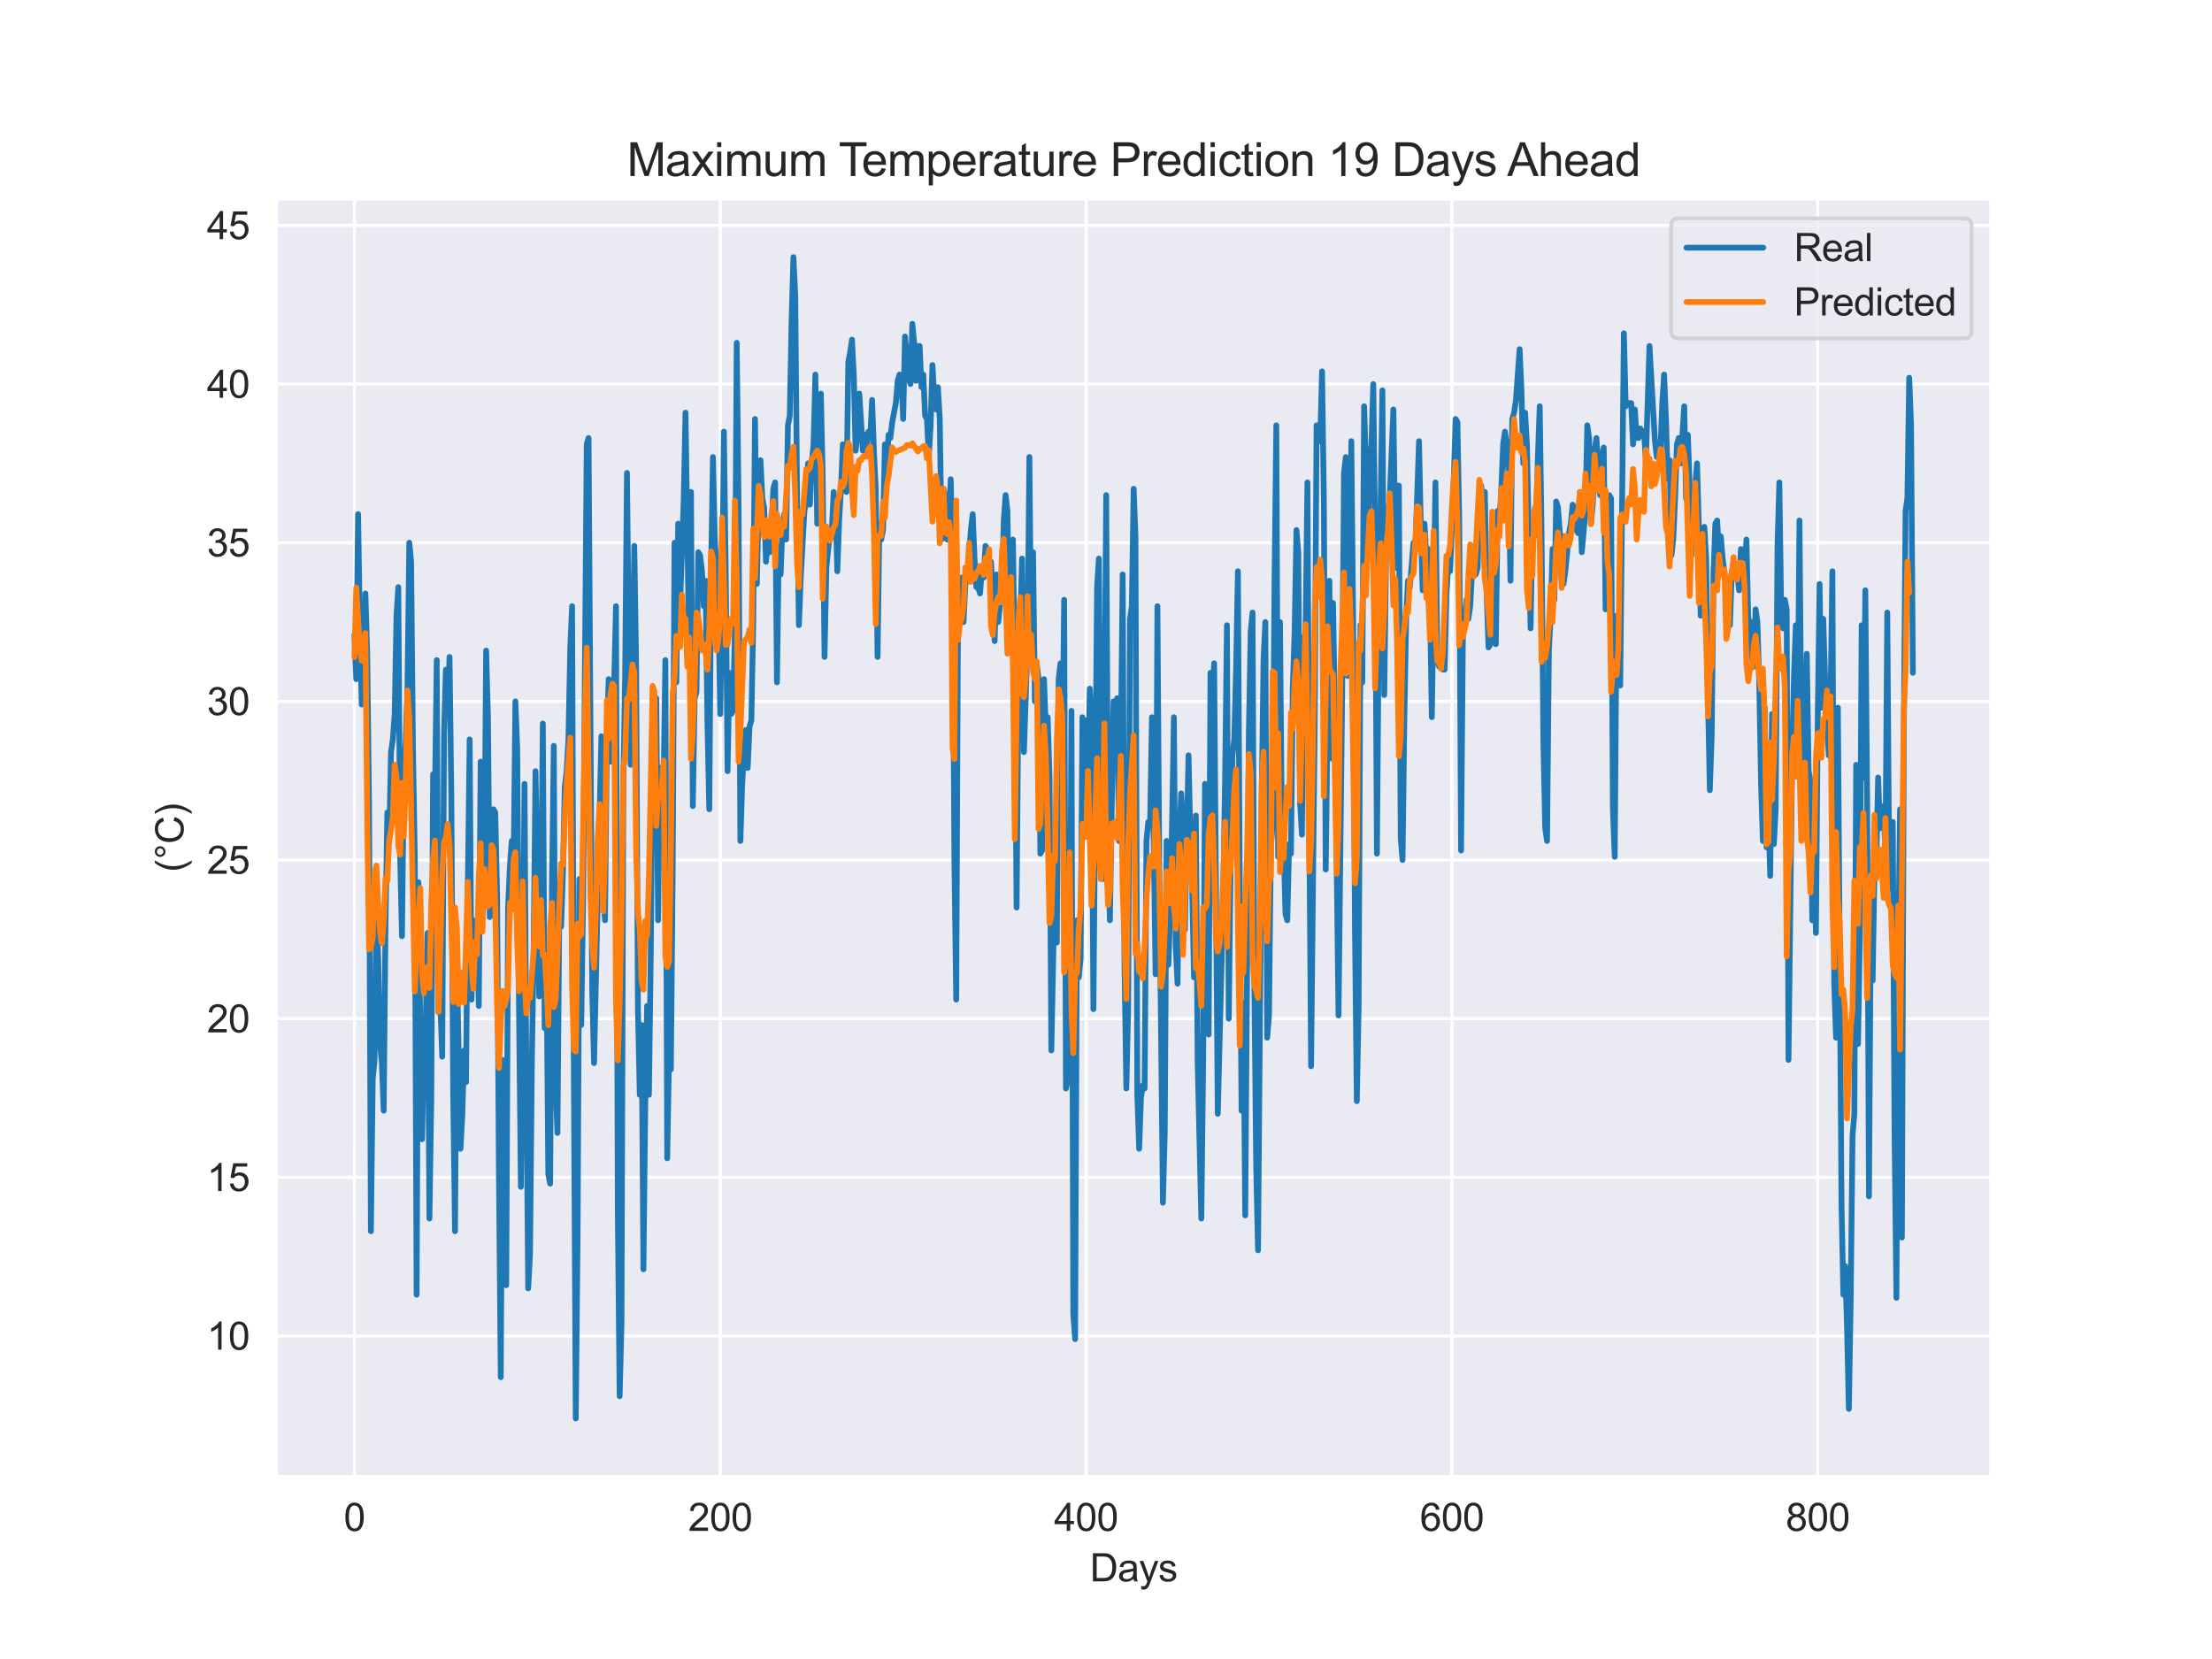 <?xml version="1.0" encoding="utf-8" standalone="no"?>
<!DOCTYPE svg PUBLIC "-//W3C//DTD SVG 1.1//EN"
  "http://www.w3.org/Graphics/SVG/1.1/DTD/svg11.dtd">
<svg xmlns:xlink="http://www.w3.org/1999/xlink" width="576pt" height="432pt" viewBox="0 0 576 432" xmlns="http://www.w3.org/2000/svg" version="1.1">
 <defs>
  <style type="text/css">*{stroke-linejoin: round; stroke-linecap: butt}</style>
 </defs>
 <g id="figure_1">
  <g id="patch_1">
   <path d="M 0 432 
L 576 432 
L 576 0 
L 0 0 
z
" style="fill: #ffffff"/>
  </g>
  <g id="axes_1">
   <g id="patch_2">
    <path d="M 72 384.48 
L 518.4 384.48 
L 518.4 51.84 
L 72 51.84 
z
" style="fill: #eaeaf2"/>
   </g>
   <g id="matplotlib.axis_1">
    <g id="xtick_1">
     <g id="line2d_1">
      <path d="M 92.291 384.48 
L 92.291 51.84 
" clip-path="url(#p5464574775)" style="fill: none; stroke: #ffffff; stroke-width: 0.8; stroke-linecap: round"/>
     </g>
     <g id="text_1">
      <!-- 0 -->
      <g style="fill: #262626" transform="translate(89.51 398.638) scale(0.1 -0.1)">
       <defs>
        <path id="ArialMT-30" d="M 266 2259 
Q 266 3072 433 3567 
Q 600 4063 929 4331 
Q 1259 4600 1759 4600 
Q 2128 4600 2406 4451 
Q 2684 4303 2865 4023 
Q 3047 3744 3150 3342 
Q 3253 2941 3253 2259 
Q 3253 1453 3087 958 
Q 2922 463 2592 192 
Q 2263 -78 1759 -78 
Q 1097 -78 719 397 
Q 266 969 266 2259 
z
M 844 2259 
Q 844 1131 1108 757 
Q 1372 384 1759 384 
Q 2147 384 2411 759 
Q 2675 1134 2675 2259 
Q 2675 3391 2411 3762 
Q 2147 4134 1753 4134 
Q 1366 4134 1134 3806 
Q 844 3388 844 2259 
z
" transform="scale(0.016)"/>
       </defs>
       <use xlink:href="#ArialMT-30"/>
      </g>
     </g>
    </g>
    <g id="xtick_2">
     <g id="line2d_2">
      <path d="M 187.553 384.48 
L 187.553 51.84 
" clip-path="url(#p5464574775)" style="fill: none; stroke: #ffffff; stroke-width: 0.8; stroke-linecap: round"/>
     </g>
     <g id="text_2">
      <!-- 200 -->
      <g style="fill: #262626" transform="translate(179.212 398.638) scale(0.1 -0.1)">
       <defs>
        <path id="ArialMT-32" d="M 3222 541 
L 3222 0 
L 194 0 
Q 188 203 259 391 
Q 375 700 629 1000 
Q 884 1300 1366 1694 
Q 2113 2306 2375 2664 
Q 2638 3022 2638 3341 
Q 2638 3675 2398 3904 
Q 2159 4134 1775 4134 
Q 1369 4134 1125 3890 
Q 881 3647 878 3216 
L 300 3275 
Q 359 3922 746 4261 
Q 1134 4600 1788 4600 
Q 2447 4600 2831 4234 
Q 3216 3869 3216 3328 
Q 3216 3053 3103 2787 
Q 2991 2522 2730 2228 
Q 2469 1934 1863 1422 
Q 1356 997 1212 845 
Q 1069 694 975 541 
L 3222 541 
z
" transform="scale(0.016)"/>
       </defs>
       <use xlink:href="#ArialMT-32"/>
       <use xlink:href="#ArialMT-30" x="55.615"/>
       <use xlink:href="#ArialMT-30" x="111.23"/>
      </g>
     </g>
    </g>
    <g id="xtick_3">
     <g id="line2d_3">
      <path d="M 282.816 384.48 
L 282.816 51.84 
" clip-path="url(#p5464574775)" style="fill: none; stroke: #ffffff; stroke-width: 0.8; stroke-linecap: round"/>
     </g>
     <g id="text_3">
      <!-- 400 -->
      <g style="fill: #262626" transform="translate(274.474 398.638) scale(0.1 -0.1)">
       <defs>
        <path id="ArialMT-34" d="M 2069 0 
L 2069 1097 
L 81 1097 
L 81 1613 
L 2172 4581 
L 2631 4581 
L 2631 1613 
L 3250 1613 
L 3250 1097 
L 2631 1097 
L 2631 0 
L 2069 0 
z
M 2069 1613 
L 2069 3678 
L 634 1613 
L 2069 1613 
z
" transform="scale(0.016)"/>
       </defs>
       <use xlink:href="#ArialMT-34"/>
       <use xlink:href="#ArialMT-30" x="55.615"/>
       <use xlink:href="#ArialMT-30" x="111.23"/>
      </g>
     </g>
    </g>
    <g id="xtick_4">
     <g id="line2d_4">
      <path d="M 378.078 384.48 
L 378.078 51.84 
" clip-path="url(#p5464574775)" style="fill: none; stroke: #ffffff; stroke-width: 0.8; stroke-linecap: round"/>
     </g>
     <g id="text_4">
      <!-- 600 -->
      <g style="fill: #262626" transform="translate(369.737 398.638) scale(0.1 -0.1)">
       <defs>
        <path id="ArialMT-36" d="M 3184 3459 
L 2625 3416 
Q 2550 3747 2413 3897 
Q 2184 4138 1850 4138 
Q 1581 4138 1378 3988 
Q 1113 3794 959 3422 
Q 806 3050 800 2363 
Q 1003 2672 1297 2822 
Q 1591 2972 1913 2972 
Q 2475 2972 2870 2558 
Q 3266 2144 3266 1488 
Q 3266 1056 3080 686 
Q 2894 316 2569 119 
Q 2244 -78 1831 -78 
Q 1128 -78 684 439 
Q 241 956 241 2144 
Q 241 3472 731 4075 
Q 1159 4600 1884 4600 
Q 2425 4600 2770 4297 
Q 3116 3994 3184 3459 
z
M 888 1484 
Q 888 1194 1011 928 
Q 1134 663 1356 523 
Q 1578 384 1822 384 
Q 2178 384 2434 671 
Q 2691 959 2691 1453 
Q 2691 1928 2437 2201 
Q 2184 2475 1800 2475 
Q 1419 2475 1153 2201 
Q 888 1928 888 1484 
z
" transform="scale(0.016)"/>
       </defs>
       <use xlink:href="#ArialMT-36"/>
       <use xlink:href="#ArialMT-30" x="55.615"/>
       <use xlink:href="#ArialMT-30" x="111.23"/>
      </g>
     </g>
    </g>
    <g id="xtick_5">
     <g id="line2d_5">
      <path d="M 473.341 384.48 
L 473.341 51.84 
" clip-path="url(#p5464574775)" style="fill: none; stroke: #ffffff; stroke-width: 0.8; stroke-linecap: round"/>
     </g>
     <g id="text_5">
      <!-- 800 -->
      <g style="fill: #262626" transform="translate(464.999 398.638) scale(0.1 -0.1)">
       <defs>
        <path id="ArialMT-38" d="M 1131 2484 
Q 781 2613 612 2850 
Q 444 3088 444 3419 
Q 444 3919 803 4259 
Q 1163 4600 1759 4600 
Q 2359 4600 2725 4251 
Q 3091 3903 3091 3403 
Q 3091 3084 2923 2848 
Q 2756 2613 2416 2484 
Q 2838 2347 3058 2040 
Q 3278 1734 3278 1309 
Q 3278 722 2862 322 
Q 2447 -78 1769 -78 
Q 1091 -78 675 323 
Q 259 725 259 1325 
Q 259 1772 486 2073 
Q 713 2375 1131 2484 
z
M 1019 3438 
Q 1019 3113 1228 2906 
Q 1438 2700 1772 2700 
Q 2097 2700 2305 2904 
Q 2513 3109 2513 3406 
Q 2513 3716 2298 3927 
Q 2084 4138 1766 4138 
Q 1444 4138 1231 3931 
Q 1019 3725 1019 3438 
z
M 838 1322 
Q 838 1081 952 856 
Q 1066 631 1291 507 
Q 1516 384 1775 384 
Q 2178 384 2440 643 
Q 2703 903 2703 1303 
Q 2703 1709 2433 1975 
Q 2163 2241 1756 2241 
Q 1359 2241 1098 1978 
Q 838 1716 838 1322 
z
" transform="scale(0.016)"/>
       </defs>
       <use xlink:href="#ArialMT-38"/>
       <use xlink:href="#ArialMT-30" x="55.615"/>
       <use xlink:href="#ArialMT-30" x="111.23"/>
      </g>
     </g>
    </g>
    <g id="text_6">
     <!-- Days -->
     <g style="fill: #262626" transform="translate(283.809 411.783) scale(0.1 -0.1)">
      <defs>
       <path id="ArialMT-44" d="M 494 0 
L 494 4581 
L 2072 4581 
Q 2606 4581 2888 4516 
Q 3281 4425 3559 4188 
Q 3922 3881 4101 3404 
Q 4281 2928 4281 2316 
Q 4281 1794 4159 1391 
Q 4038 988 3847 723 
Q 3656 459 3429 307 
Q 3203 156 2883 78 
Q 2563 0 2147 0 
L 494 0 
z
M 1100 541 
L 2078 541 
Q 2531 541 2789 625 
Q 3047 709 3200 863 
Q 3416 1078 3536 1442 
Q 3656 1806 3656 2325 
Q 3656 3044 3420 3430 
Q 3184 3816 2847 3947 
Q 2603 4041 2063 4041 
L 1100 4041 
L 1100 541 
z
" transform="scale(0.016)"/>
       <path id="ArialMT-61" d="M 2588 409 
Q 2275 144 1986 34 
Q 1697 -75 1366 -75 
Q 819 -75 525 192 
Q 231 459 231 875 
Q 231 1119 342 1320 
Q 453 1522 633 1644 
Q 813 1766 1038 1828 
Q 1203 1872 1538 1913 
Q 2219 1994 2541 2106 
Q 2544 2222 2544 2253 
Q 2544 2597 2384 2738 
Q 2169 2928 1744 2928 
Q 1347 2928 1158 2789 
Q 969 2650 878 2297 
L 328 2372 
Q 403 2725 575 2942 
Q 747 3159 1072 3276 
Q 1397 3394 1825 3394 
Q 2250 3394 2515 3294 
Q 2781 3194 2906 3042 
Q 3031 2891 3081 2659 
Q 3109 2516 3109 2141 
L 3109 1391 
Q 3109 606 3145 398 
Q 3181 191 3288 0 
L 2700 0 
Q 2613 175 2588 409 
z
M 2541 1666 
Q 2234 1541 1622 1453 
Q 1275 1403 1131 1340 
Q 988 1278 909 1158 
Q 831 1038 831 891 
Q 831 666 1001 516 
Q 1172 366 1500 366 
Q 1825 366 2078 508 
Q 2331 650 2450 897 
Q 2541 1088 2541 1459 
L 2541 1666 
z
" transform="scale(0.016)"/>
       <path id="ArialMT-79" d="M 397 -1278 
L 334 -750 
Q 519 -800 656 -800 
Q 844 -800 956 -737 
Q 1069 -675 1141 -563 
Q 1194 -478 1313 -144 
Q 1328 -97 1363 -6 
L 103 3319 
L 709 3319 
L 1400 1397 
Q 1534 1031 1641 628 
Q 1738 1016 1872 1384 
L 2581 3319 
L 3144 3319 
L 1881 -56 
Q 1678 -603 1566 -809 
Q 1416 -1088 1222 -1217 
Q 1028 -1347 759 -1347 
Q 597 -1347 397 -1278 
z
" transform="scale(0.016)"/>
       <path id="ArialMT-73" d="M 197 991 
L 753 1078 
Q 800 744 1014 566 
Q 1228 388 1613 388 
Q 2000 388 2187 545 
Q 2375 703 2375 916 
Q 2375 1106 2209 1216 
Q 2094 1291 1634 1406 
Q 1016 1563 777 1677 
Q 538 1791 414 1992 
Q 291 2194 291 2438 
Q 291 2659 392 2848 
Q 494 3038 669 3163 
Q 800 3259 1026 3326 
Q 1253 3394 1513 3394 
Q 1903 3394 2198 3281 
Q 2494 3169 2634 2976 
Q 2775 2784 2828 2463 
L 2278 2388 
Q 2241 2644 2061 2787 
Q 1881 2931 1553 2931 
Q 1166 2931 1000 2803 
Q 834 2675 834 2503 
Q 834 2394 903 2306 
Q 972 2216 1119 2156 
Q 1203 2125 1616 2013 
Q 2213 1853 2448 1751 
Q 2684 1650 2818 1456 
Q 2953 1263 2953 975 
Q 2953 694 2789 445 
Q 2625 197 2315 61 
Q 2006 -75 1616 -75 
Q 969 -75 630 194 
Q 291 463 197 991 
z
" transform="scale(0.016)"/>
      </defs>
      <use xlink:href="#ArialMT-44"/>
      <use xlink:href="#ArialMT-61" x="72.217"/>
      <use xlink:href="#ArialMT-79" x="127.832"/>
      <use xlink:href="#ArialMT-73" x="177.832"/>
     </g>
    </g>
   </g>
   <g id="matplotlib.axis_2">
    <g id="ytick_1">
     <g id="line2d_6">
      <path d="M 72 347.878 
L 518.4 347.878 
" clip-path="url(#p5464574775)" style="fill: none; stroke: #ffffff; stroke-width: 0.8; stroke-linecap: round"/>
     </g>
     <g id="text_7">
      <!-- 10 -->
      <g style="fill: #262626" transform="translate(53.878 351.457) scale(0.1 -0.1)">
       <defs>
        <path id="ArialMT-31" d="M 2384 0 
L 1822 0 
L 1822 3584 
Q 1619 3391 1289 3197 
Q 959 3003 697 2906 
L 697 3450 
Q 1169 3672 1522 3987 
Q 1875 4303 2022 4600 
L 2384 4600 
L 2384 0 
z
" transform="scale(0.016)"/>
       </defs>
       <use xlink:href="#ArialMT-31"/>
       <use xlink:href="#ArialMT-30" x="55.615"/>
      </g>
     </g>
    </g>
    <g id="ytick_2">
     <g id="line2d_7">
      <path d="M 72 306.567 
L 518.4 306.567 
" clip-path="url(#p5464574775)" style="fill: none; stroke: #ffffff; stroke-width: 0.8; stroke-linecap: round"/>
     </g>
     <g id="text_8">
      <!-- 15 -->
      <g style="fill: #262626" transform="translate(53.878 310.145) scale(0.1 -0.1)">
       <defs>
        <path id="ArialMT-35" d="M 266 1200 
L 856 1250 
Q 922 819 1161 601 
Q 1400 384 1738 384 
Q 2144 384 2425 690 
Q 2706 997 2706 1503 
Q 2706 1984 2436 2262 
Q 2166 2541 1728 2541 
Q 1456 2541 1237 2417 
Q 1019 2294 894 2097 
L 366 2166 
L 809 4519 
L 3088 4519 
L 3088 3981 
L 1259 3981 
L 1013 2750 
Q 1425 3038 1878 3038 
Q 2478 3038 2890 2622 
Q 3303 2206 3303 1553 
Q 3303 931 2941 478 
Q 2500 -78 1738 -78 
Q 1113 -78 717 272 
Q 322 622 266 1200 
z
" transform="scale(0.016)"/>
       </defs>
       <use xlink:href="#ArialMT-31"/>
       <use xlink:href="#ArialMT-35" x="55.615"/>
      </g>
     </g>
    </g>
    <g id="ytick_3">
     <g id="line2d_8">
      <path d="M 72 265.255 
L 518.4 265.255 
" clip-path="url(#p5464574775)" style="fill: none; stroke: #ffffff; stroke-width: 0.8; stroke-linecap: round"/>
     </g>
     <g id="text_9">
      <!-- 20 -->
      <g style="fill: #262626" transform="translate(53.878 268.834) scale(0.1 -0.1)">
       <use xlink:href="#ArialMT-32"/>
       <use xlink:href="#ArialMT-30" x="55.615"/>
      </g>
     </g>
    </g>
    <g id="ytick_4">
     <g id="line2d_9">
      <path d="M 72 223.944 
L 518.4 223.944 
" clip-path="url(#p5464574775)" style="fill: none; stroke: #ffffff; stroke-width: 0.8; stroke-linecap: round"/>
     </g>
     <g id="text_10">
      <!-- 25 -->
      <g style="fill: #262626" transform="translate(53.878 227.523) scale(0.1 -0.1)">
       <use xlink:href="#ArialMT-32"/>
       <use xlink:href="#ArialMT-35" x="55.615"/>
      </g>
     </g>
    </g>
    <g id="ytick_5">
     <g id="line2d_10">
      <path d="M 72 182.632 
L 518.4 182.632 
" clip-path="url(#p5464574775)" style="fill: none; stroke: #ffffff; stroke-width: 0.8; stroke-linecap: round"/>
     </g>
     <g id="text_11">
      <!-- 30 -->
      <g style="fill: #262626" transform="translate(53.878 186.211) scale(0.1 -0.1)">
       <defs>
        <path id="ArialMT-33" d="M 269 1209 
L 831 1284 
Q 928 806 1161 595 
Q 1394 384 1728 384 
Q 2125 384 2398 659 
Q 2672 934 2672 1341 
Q 2672 1728 2419 1979 
Q 2166 2231 1775 2231 
Q 1616 2231 1378 2169 
L 1441 2663 
Q 1497 2656 1531 2656 
Q 1891 2656 2178 2843 
Q 2466 3031 2466 3422 
Q 2466 3731 2256 3934 
Q 2047 4138 1716 4138 
Q 1388 4138 1169 3931 
Q 950 3725 888 3313 
L 325 3413 
Q 428 3978 793 4289 
Q 1159 4600 1703 4600 
Q 2078 4600 2393 4439 
Q 2709 4278 2876 4000 
Q 3044 3722 3044 3409 
Q 3044 3113 2884 2869 
Q 2725 2625 2413 2481 
Q 2819 2388 3044 2092 
Q 3269 1797 3269 1353 
Q 3269 753 2831 336 
Q 2394 -81 1725 -81 
Q 1122 -81 723 278 
Q 325 638 269 1209 
z
" transform="scale(0.016)"/>
       </defs>
       <use xlink:href="#ArialMT-33"/>
       <use xlink:href="#ArialMT-30" x="55.615"/>
      </g>
     </g>
    </g>
    <g id="ytick_6">
     <g id="line2d_11">
      <path d="M 72 141.321 
L 518.4 141.321 
" clip-path="url(#p5464574775)" style="fill: none; stroke: #ffffff; stroke-width: 0.8; stroke-linecap: round"/>
     </g>
     <g id="text_12">
      <!-- 35 -->
      <g style="fill: #262626" transform="translate(53.878 144.9) scale(0.1 -0.1)">
       <use xlink:href="#ArialMT-33"/>
       <use xlink:href="#ArialMT-35" x="55.615"/>
      </g>
     </g>
    </g>
    <g id="ytick_7">
     <g id="line2d_12">
      <path d="M 72 100.009 
L 518.4 100.009 
" clip-path="url(#p5464574775)" style="fill: none; stroke: #ffffff; stroke-width: 0.8; stroke-linecap: round"/>
     </g>
     <g id="text_13">
      <!-- 40 -->
      <g style="fill: #262626" transform="translate(53.878 103.588) scale(0.1 -0.1)">
       <use xlink:href="#ArialMT-34"/>
       <use xlink:href="#ArialMT-30" x="55.615"/>
      </g>
     </g>
    </g>
    <g id="ytick_8">
     <g id="line2d_13">
      <path d="M 72 58.698 
L 518.4 58.698 
" clip-path="url(#p5464574775)" style="fill: none; stroke: #ffffff; stroke-width: 0.8; stroke-linecap: round"/>
     </g>
     <g id="text_14">
      <!-- 45 -->
      <g style="fill: #262626" transform="translate(53.878 62.277) scale(0.1 -0.1)">
       <use xlink:href="#ArialMT-34"/>
       <use xlink:href="#ArialMT-35" x="55.615"/>
      </g>
     </g>
    </g>
    <g id="text_15">
     <!-- (°C) -->
     <g style="fill: #262626" transform="translate(47.773 227.1) rotate(-90) scale(0.1 -0.1)">
      <defs>
       <path id="ArialMT-28" d="M 1497 -1347 
Q 1031 -759 709 28 
Q 388 816 388 1659 
Q 388 2403 628 3084 
Q 909 3875 1497 4659 
L 1900 4659 
Q 1522 4009 1400 3731 
Q 1209 3300 1100 2831 
Q 966 2247 966 1656 
Q 966 153 1900 -1347 
L 1497 -1347 
z
" transform="scale(0.016)"/>
       <path id="ArialMT-b0" d="M 400 3794 
Q 400 4153 654 4406 
Q 909 4659 1266 4659 
Q 1628 4659 1881 4406 
Q 2134 4153 2134 3794 
Q 2134 3434 1879 3179 
Q 1625 2925 1266 2925 
Q 909 2925 654 3178 
Q 400 3431 400 3794 
z
M 741 3794 
Q 741 3575 895 3420 
Q 1050 3266 1269 3266 
Q 1484 3266 1639 3420 
Q 1794 3575 1794 3794 
Q 1794 4013 1639 4167 
Q 1484 4322 1269 4322 
Q 1050 4322 895 4167 
Q 741 4013 741 3794 
z
" transform="scale(0.016)"/>
       <path id="ArialMT-43" d="M 3763 1606 
L 4369 1453 
Q 4178 706 3683 314 
Q 3188 -78 2472 -78 
Q 1731 -78 1267 223 
Q 803 525 561 1097 
Q 319 1669 319 2325 
Q 319 3041 592 3573 
Q 866 4106 1370 4382 
Q 1875 4659 2481 4659 
Q 3169 4659 3637 4309 
Q 4106 3959 4291 3325 
L 3694 3184 
Q 3534 3684 3231 3912 
Q 2928 4141 2469 4141 
Q 1941 4141 1586 3887 
Q 1231 3634 1087 3207 
Q 944 2781 944 2328 
Q 944 1744 1114 1308 
Q 1284 872 1643 656 
Q 2003 441 2422 441 
Q 2931 441 3284 734 
Q 3638 1028 3763 1606 
z
" transform="scale(0.016)"/>
       <path id="ArialMT-29" d="M 791 -1347 
L 388 -1347 
Q 1322 153 1322 1656 
Q 1322 2244 1188 2822 
Q 1081 3291 891 3722 
Q 769 4003 388 4659 
L 791 4659 
Q 1378 3875 1659 3084 
Q 1900 2403 1900 1659 
Q 1900 816 1576 28 
Q 1253 -759 791 -1347 
z
" transform="scale(0.016)"/>
      </defs>
      <use xlink:href="#ArialMT-28"/>
      <use xlink:href="#ArialMT-b0" x="33.301"/>
      <use xlink:href="#ArialMT-43" x="73.291"/>
      <use xlink:href="#ArialMT-29" x="145.508"/>
     </g>
    </g>
   </g>
   <g id="line2d_14">
    <path d="M 92.291 165.281 
L 92.767 176.849 
L 93.244 133.885 
L 93.72 163.629 
L 94.196 183.458 
L 94.672 178.501 
L 95.149 154.54 
L 95.625 170.239 
L 96.101 209.898 
L 96.578 320.612 
L 97.054 280.953 
L 97.53 275.996 
L 98.007 237.163 
L 98.483 249.557 
L 98.959 271.865 
L 99.436 276.822 
L 99.912 289.216 
L 100.388 240.468 
L 100.865 211.55 
L 101.341 218.986 
L 101.817 195.852 
L 102.293 192.547 
L 102.77 185.937 
L 103.246 160.324 
L 103.722 152.888 
L 104.199 223.117 
L 104.675 243.773 
L 105.151 199.983 
L 105.628 193.373 
L 106.104 179.327 
L 106.58 141.321 
L 107.057 146.278 
L 107.533 195.026 
L 108.009 223.117 
L 108.486 337.137 
L 108.962 229.727 
L 109.438 268.56 
L 109.914 296.652 
L 110.391 271.039 
L 110.867 266.081 
L 111.343 242.947 
L 111.82 317.308 
L 112.296 286.737 
L 112.772 201.635 
L 113.249 208.245 
L 113.725 171.891 
L 114.201 263.603 
L 114.678 261.95 
L 115.154 275.17 
L 115.63 190.894 
L 116.107 174.37 
L 116.583 185.937 
L 117.059 171.065 
L 117.535 208.245 
L 118.012 285.085 
L 118.488 320.612 
L 118.964 250.383 
L 119.917 299.13 
L 120.393 290.042 
L 120.87 273.517 
L 121.346 281.78 
L 121.822 230.553 
L 122.299 192.547 
L 122.775 260.298 
L 123.251 239.642 
L 123.728 253.688 
L 124.204 240.468 
L 124.68 261.95 
L 125.156 198.33 
L 125.633 220.639 
L 126.109 231.38 
L 126.585 169.412 
L 127.062 186.763 
L 127.538 238.816 
L 128.014 237.163 
L 128.491 210.724 
L 128.967 211.55 
L 129.443 233.032 
L 129.92 305.74 
L 130.396 358.619 
L 130.872 275.996 
L 131.349 280.953 
L 131.825 334.658 
L 132.301 236.337 
L 132.777 225.596 
L 133.254 218.986 
L 133.73 227.249 
L 134.206 182.632 
L 134.683 195.026 
L 135.159 263.603 
L 135.635 309.045 
L 136.588 204.114 
L 137.064 281.78 
L 137.541 335.485 
L 138.017 326.396 
L 138.493 276.822 
L 138.97 246.252 
L 139.446 200.809 
L 140.398 259.471 
L 140.875 236.337 
L 141.351 188.416 
L 141.827 267.734 
L 142.304 249.557 
L 142.78 305.74 
L 143.256 308.219 
L 143.733 230.553 
L 144.209 194.199 
L 144.685 282.606 
L 145.162 294.999 
L 145.638 237.163 
L 146.114 241.294 
L 146.591 227.249 
L 147.067 204.94 
L 147.543 200.809 
L 148.019 192.547 
L 148.496 168.586 
L 148.972 157.845 
L 149.448 282.606 
L 149.925 369.36 
L 150.401 322.265 
L 150.877 228.901 
L 151.354 266.908 
L 151.83 234.685 
L 152.783 115.708 
L 153.259 114.055 
L 154.212 257.819 
L 154.688 276.822 
L 156.593 191.721 
L 157.069 233.032 
L 157.546 239.642 
L 158.022 193.373 
L 158.498 176.849 
L 158.975 198.33 
L 159.451 181.806 
L 159.927 177.675 
L 160.404 157.845 
L 160.88 315.655 
L 161.356 363.576 
L 161.833 344.573 
L 162.309 204.94 
L 162.785 176.022 
L 163.261 123.144 
L 163.738 167.76 
L 164.214 199.157 
L 164.69 185.111 
L 165.167 142.147 
L 165.643 172.717 
L 166.119 262.776 
L 166.596 285.085 
L 167.072 266.908 
L 167.548 330.527 
L 168.025 287.563 
L 168.501 261.95 
L 168.977 285.085 
L 169.454 248.73 
L 169.93 195.852 
L 170.406 183.458 
L 170.882 181.806 
L 171.359 239.642 
L 171.835 199.983 
L 172.311 208.245 
L 172.788 204.94 
L 173.264 171.891 
L 173.74 301.609 
L 174.217 275.17 
L 174.693 278.475 
L 175.169 226.422 
L 175.646 141.321 
L 176.122 177.675 
L 176.598 136.363 
L 177.075 157.845 
L 178.027 130.58 
L 178.503 107.445 
L 179.456 170.239 
L 179.932 128.101 
L 180.409 209.898 
L 180.885 181.806 
L 181.361 180.153 
L 181.838 143.799 
L 182.314 144.626 
L 182.79 148.757 
L 183.267 157.845 
L 183.743 151.235 
L 184.219 188.416 
L 184.696 210.724 
L 185.172 147.93 
L 185.648 119.012 
L 186.124 140.494 
L 186.601 147.93 
L 187.077 157.845 
L 187.553 185.937 
L 188.03 156.193 
L 188.506 112.403 
L 188.982 149.583 
L 189.459 200.809 
L 189.935 175.196 
L 190.411 185.937 
L 190.888 185.111 
L 191.364 164.455 
L 191.84 89.268 
L 192.317 130.58 
L 192.793 218.986 
L 193.269 204.114 
L 193.745 195.852 
L 194.222 190.068 
L 194.698 199.983 
L 195.174 189.242 
L 195.651 187.59 
L 196.127 162.803 
L 196.603 109.098 
L 197.08 152.062 
L 197.556 131.406 
L 198.032 119.839 
L 198.509 129.753 
L 198.985 132.232 
L 199.461 146.278 
L 199.938 140.494 
L 200.414 143.799 
L 200.89 138.842 
L 201.366 127.275 
L 201.843 125.622 
L 202.319 177.675 
L 202.795 142.147 
L 203.272 149.583 
L 203.748 137.19 
L 204.224 133.885 
L 204.701 140.494 
L 205.177 110.75 
L 205.653 108.271 
L 206.13 83.485 
L 206.606 66.96 
L 207.082 76.875 
L 207.559 129.753 
L 208.035 162.803 
L 208.511 150.409 
L 209.464 133.058 
L 209.94 130.58 
L 210.416 120.665 
L 210.893 131.406 
L 211.369 120.665 
L 211.845 115.708 
L 212.322 97.53 
L 212.798 136.363 
L 213.751 102.488 
L 214.227 123.97 
L 214.703 171.065 
L 215.18 147.93 
L 215.656 142.973 
L 216.132 139.668 
L 216.608 138.016 
L 217.085 128.101 
L 217.561 132.232 
L 218.037 148.757 
L 218.514 135.537 
L 218.99 127.275 
L 219.466 115.708 
L 219.943 126.449 
L 220.419 128.101 
L 220.895 94.226 
L 221.372 91.747 
L 221.848 88.442 
L 222.324 97.53 
L 222.801 117.36 
L 223.277 113.229 
L 223.753 102.488 
L 224.706 117.36 
L 225.182 113.229 
L 225.658 117.36 
L 226.135 112.403 
L 226.611 114.055 
L 227.087 104.14 
L 227.564 117.36 
L 228.04 127.275 
L 228.516 171.065 
L 228.993 136.363 
L 229.469 140.494 
L 229.945 138.016 
L 230.422 115.708 
L 230.898 121.491 
L 231.374 113.229 
L 231.85 114.055 
L 232.327 109.924 
L 233.279 104.967 
L 233.756 99.183 
L 234.232 97.53 
L 234.708 98.357 
L 235.185 109.098 
L 235.661 87.616 
L 236.614 98.357 
L 237.09 100.009 
L 237.566 84.311 
L 238.043 89.268 
L 238.519 99.183 
L 238.995 90.094 
L 239.471 90.094 
L 239.948 100.835 
L 240.424 97.53 
L 240.9 108.271 
L 241.377 109.098 
L 241.853 119.012 
L 242.329 110.75 
L 242.806 95.052 
L 243.282 103.314 
L 243.758 106.619 
L 244.235 100.835 
L 244.711 109.098 
L 245.187 140.494 
L 245.664 127.275 
L 246.14 129.753 
L 246.616 140.494 
L 247.092 133.885 
L 247.569 124.796 
L 248.045 146.278 
L 248.521 223.944 
L 248.998 260.298 
L 249.474 157.019 
L 249.95 154.54 
L 250.427 150.409 
L 250.903 161.976 
L 251.379 152.062 
L 251.856 151.235 
L 252.808 138.016 
L 253.285 133.885 
L 253.761 145.452 
L 254.237 152.888 
L 254.713 152.888 
L 255.19 154.54 
L 255.666 148.757 
L 256.142 150.409 
L 256.619 142.147 
L 257.095 142.973 
L 257.571 146.278 
L 258.048 146.278 
L 258.524 154.54 
L 259 166.934 
L 259.477 149.583 
L 259.953 161.976 
L 260.429 157.019 
L 260.906 153.714 
L 261.382 135.537 
L 261.858 128.927 
L 262.334 133.058 
L 262.811 166.934 
L 263.287 148.757 
L 263.763 140.494 
L 264.24 175.196 
L 264.716 236.337 
L 265.192 180.153 
L 266.145 145.452 
L 266.621 195.852 
L 267.574 167.76 
L 268.05 119.012 
L 268.527 167.76 
L 269.003 143.799 
L 269.479 182.632 
L 269.955 172.717 
L 270.432 176.849 
L 270.908 222.291 
L 271.384 221.465 
L 271.861 176.849 
L 272.337 190.068 
L 272.813 186.763 
L 273.29 202.462 
L 273.766 273.517 
L 274.719 226.422 
L 275.195 245.426 
L 275.671 176.849 
L 276.148 172.717 
L 276.624 199.983 
L 277.1 156.193 
L 277.576 283.432 
L 278.053 280.953 
L 278.529 266.908 
L 279.005 185.111 
L 279.482 342.094 
L 279.958 348.704 
L 280.434 239.642 
L 280.911 254.514 
L 281.387 249.557 
L 281.863 186.763 
L 282.34 202.462 
L 282.816 187.59 
L 283.292 209.071 
L 283.769 179.327 
L 284.245 187.59 
L 284.721 262.776 
L 285.674 152.888 
L 286.15 145.452 
L 286.626 218.16 
L 287.103 228.901 
L 287.579 192.547 
L 288.055 128.927 
L 288.532 220.639 
L 289.008 239.642 
L 289.961 182.632 
L 290.437 185.111 
L 290.913 181.806 
L 291.39 218.986 
L 291.866 194.199 
L 292.342 149.583 
L 292.818 251.209 
L 293.295 283.432 
L 293.771 262.776 
L 294.247 161.15 
L 294.724 157.845 
L 295.2 127.275 
L 295.676 139.668 
L 296.153 285.085 
L 296.629 299.13 
L 297.105 285.911 
L 297.582 282.606 
L 298.058 283.432 
L 298.534 218.986 
L 299.01 214.029 
L 299.487 214.029 
L 299.963 186.763 
L 300.916 253.688 
L 301.392 157.845 
L 301.868 225.596 
L 302.821 313.176 
L 303.297 294.999 
L 303.774 218.986 
L 304.25 251.209 
L 304.726 237.163 
L 305.203 214.855 
L 305.679 186.763 
L 306.155 246.252 
L 306.631 256.167 
L 307.108 217.334 
L 307.584 206.593 
L 308.06 215.681 
L 308.537 242.121 
L 309.489 196.678 
L 309.966 218.16 
L 310.442 231.38 
L 310.918 254.514 
L 311.395 212.376 
L 311.871 276.822 
L 312.824 317.308 
L 313.3 275.996 
L 313.776 204.114 
L 314.252 246.252 
L 314.729 269.386 
L 315.205 175.196 
L 315.681 185.111 
L 316.158 172.717 
L 317.11 290.042 
L 318.539 233.032 
L 319.016 202.462 
L 319.492 162.803 
L 319.968 265.255 
L 320.445 224.77 
L 320.921 196.678 
L 321.397 192.547 
L 321.873 174.37 
L 322.35 148.757 
L 322.826 230.553 
L 323.302 289.216 
L 323.779 261.124 
L 324.255 316.481 
L 325.208 190.068 
L 325.684 164.455 
L 326.16 159.498 
L 326.637 256.993 
L 327.113 304.088 
L 327.589 325.57 
L 328.542 208.245 
L 329.018 171.891 
L 329.494 161.976 
L 329.971 270.212 
L 330.447 264.429 
L 330.923 220.639 
L 331.4 214.855 
L 331.876 152.062 
L 332.352 110.75 
L 332.829 223.117 
L 333.305 161.976 
L 333.781 214.029 
L 334.258 219.812 
L 334.734 237.99 
L 335.21 239.642 
L 335.687 219.812 
L 336.163 222.291 
L 336.639 179.327 
L 337.115 164.455 
L 337.592 138.016 
L 338.068 143.799 
L 338.544 209.071 
L 339.021 217.334 
L 339.497 166.934 
L 339.973 164.455 
L 340.45 125.622 
L 340.926 213.203 
L 341.402 277.649 
L 342.355 186.763 
L 342.831 110.75 
L 343.308 114.055 
L 343.784 114.881 
L 344.26 96.704 
L 344.736 130.58 
L 345.213 226.422 
L 346.165 151.235 
L 346.642 197.504 
L 347.118 157.019 
L 347.594 185.937 
L 348.547 264.429 
L 349.5 180.153 
L 349.976 123.144 
L 350.452 119.012 
L 350.929 176.022 
L 351.405 169.412 
L 351.881 114.881 
L 352.357 161.976 
L 352.834 242.121 
L 353.31 286.737 
L 353.786 261.95 
L 354.263 162.803 
L 354.739 177.675 
L 355.215 105.793 
L 355.692 121.491 
L 356.168 142.973 
L 356.644 122.317 
L 357.121 115.708 
L 357.597 100.009 
L 358.073 139.668 
L 358.55 222.291 
L 359.026 161.976 
L 359.978 101.662 
L 360.455 180.98 
L 360.931 143.799 
L 361.407 134.711 
L 361.884 129.753 
L 362.836 106.619 
L 363.313 141.321 
L 363.789 147.93 
L 364.265 126.449 
L 364.742 218.16 
L 365.218 223.944 
L 365.694 186.763 
L 366.171 160.324 
L 366.647 151.235 
L 367.123 152.888 
L 368.076 141.321 
L 368.552 142.973 
L 369.505 114.881 
L 369.981 137.19 
L 370.457 153.714 
L 370.934 136.363 
L 371.41 144.626 
L 371.886 142.973 
L 372.363 156.193 
L 372.839 186.763 
L 373.792 125.622 
L 374.268 171.891 
L 374.744 173.544 
L 375.22 172.717 
L 375.697 174.37 
L 376.173 174.37 
L 376.649 154.54 
L 377.126 147.104 
L 377.602 148.757 
L 378.555 124.796 
L 379.031 109.098 
L 379.507 109.924 
L 379.984 135.537 
L 380.46 221.465 
L 380.936 164.455 
L 381.889 156.193 
L 382.365 161.15 
L 382.841 157.845 
L 383.318 148.757 
L 383.794 145.452 
L 384.27 149.583 
L 384.747 147.93 
L 385.223 135.537 
L 385.699 126.449 
L 386.176 131.406 
L 386.652 128.101 
L 387.128 154.54 
L 387.605 168.586 
L 388.081 167.76 
L 388.557 165.281 
L 389.034 135.537 
L 389.51 167.76 
L 389.986 133.058 
L 390.462 135.537 
L 390.939 127.275 
L 391.415 115.708 
L 391.891 112.403 
L 392.368 115.708 
L 392.844 123.97 
L 393.32 151.235 
L 393.797 109.098 
L 394.273 107.445 
L 394.749 104.14 
L 395.702 90.921 
L 396.178 101.662 
L 396.655 120.665 
L 397.131 107.445 
L 397.607 115.708 
L 398.56 163.629 
L 399.036 137.19 
L 399.512 139.668 
L 399.989 136.363 
L 400.465 119.012 
L 400.941 105.793 
L 401.418 138.842 
L 401.894 193.373 
L 402.37 215.681 
L 402.847 218.986 
L 403.323 169.412 
L 403.799 160.324 
L 404.276 142.973 
L 404.752 156.193 
L 405.228 130.58 
L 405.704 132.232 
L 406.181 138.842 
L 406.657 139.668 
L 407.133 152.062 
L 407.61 148.757 
L 408.562 138.842 
L 409.039 136.363 
L 409.515 131.406 
L 409.991 132.232 
L 410.468 138.016 
L 410.944 138.842 
L 411.42 128.101 
L 411.897 143.799 
L 412.849 133.058 
L 413.325 110.75 
L 413.802 114.055 
L 414.278 136.363 
L 414.754 131.406 
L 415.231 117.36 
L 415.707 114.055 
L 416.66 128.927 
L 417.136 119.012 
L 417.612 116.534 
L 418.089 158.671 
L 418.565 157.845 
L 419.041 128.927 
L 419.518 129.753 
L 419.994 210.724 
L 420.47 223.117 
L 420.946 160.324 
L 421.423 171.065 
L 421.899 178.501 
L 422.852 86.79 
L 423.328 105.793 
L 423.804 104.967 
L 424.757 104.967 
L 425.233 115.708 
L 425.71 106.619 
L 426.186 114.055 
L 426.662 114.055 
L 427.139 111.576 
L 427.615 112.403 
L 428.091 112.403 
L 428.567 119.839 
L 429.52 90.094 
L 430.949 114.881 
L 431.425 119.012 
L 431.902 115.708 
L 432.378 117.36 
L 432.854 104.967 
L 433.331 97.53 
L 433.807 109.098 
L 434.283 124.796 
L 434.76 119.839 
L 435.236 144.626 
L 435.712 140.494 
L 436.188 129.753 
L 436.665 115.708 
L 437.141 114.055 
L 437.617 120.665 
L 438.57 105.793 
L 439.046 129.753 
L 439.523 113.229 
L 439.999 127.275 
L 440.475 144.626 
L 440.952 130.58 
L 441.428 126.449 
L 441.904 120.665 
L 442.381 137.19 
L 442.857 160.324 
L 443.333 152.888 
L 443.809 137.19 
L 444.286 145.452 
L 444.762 181.806 
L 445.238 205.767 
L 445.715 191.721 
L 446.191 149.583 
L 446.667 136.363 
L 447.144 135.537 
L 447.62 143.799 
L 448.096 139.668 
L 448.573 145.452 
L 449.525 152.888 
L 450.002 156.193 
L 450.478 162.803 
L 450.954 148.757 
L 451.43 150.409 
L 451.907 150.409 
L 452.383 149.583 
L 452.859 153.714 
L 453.336 142.973 
L 453.812 149.583 
L 454.288 148.757 
L 454.765 140.494 
L 455.241 161.15 
L 455.717 161.976 
L 456.194 171.065 
L 456.67 173.544 
L 457.146 158.671 
L 457.623 161.976 
L 458.099 177.675 
L 458.575 204.114 
L 459.051 218.986 
L 459.528 184.285 
L 460.004 220.639 
L 460.48 211.55 
L 460.957 228.075 
L 461.433 185.937 
L 461.909 219.812 
L 462.386 210.724 
L 462.862 142.147 
L 463.338 125.622 
L 463.815 158.671 
L 464.291 163.629 
L 464.767 156.193 
L 465.244 158.671 
L 465.72 275.996 
L 466.672 196.678 
L 467.149 176.022 
L 467.625 162.803 
L 468.101 190.068 
L 468.578 135.537 
L 469.054 190.068 
L 469.53 200.809 
L 470.007 188.416 
L 470.483 170.239 
L 470.959 200.809 
L 471.436 203.288 
L 471.912 239.642 
L 472.388 219.812 
L 472.865 242.947 
L 473.341 186.763 
L 473.817 152.062 
L 474.293 184.285 
L 474.77 161.15 
L 475.246 176.849 
L 476.199 196.678 
L 476.675 181.806 
L 477.151 148.757 
L 477.628 256.167 
L 478.104 270.212 
L 478.58 184.285 
L 479.533 314.003 
L 480.009 337.137 
L 480.486 329.701 
L 480.962 345.399 
L 481.438 366.881 
L 481.914 338.79 
L 482.391 295.826 
L 482.867 290.042 
L 483.343 199.157 
L 483.82 271.865 
L 484.296 242.947 
L 484.772 162.803 
L 485.249 202.462 
L 485.725 153.714 
L 486.201 208.245 
L 486.678 311.524 
L 487.154 237.99 
L 487.63 255.34 
L 488.107 226.422 
L 488.583 224.77 
L 489.059 202.462 
L 489.535 215.681 
L 490.012 210.724 
L 490.488 209.898 
L 490.964 223.117 
L 491.441 159.498 
L 491.917 223.117 
L 492.393 231.38 
L 492.87 214.029 
L 493.346 295.826 
L 493.822 337.963 
L 494.299 247.078 
L 494.775 210.724 
L 495.251 322.265 
L 495.728 193.373 
L 496.204 133.058 
L 496.68 129.753 
L 497.156 98.357 
L 497.633 110.75 
L 498.109 175.196 
L 498.109 175.196 
" clip-path="url(#p5464574775)" style="fill: none; stroke: #1f77b4; stroke-width: 1.5; stroke-linecap: round"/>
   </g>
   <g id="line2d_15">
    <path d="M 92.291 171.087 
L 92.767 152.999 
L 93.72 169.042 
L 94.196 172.038 
L 94.672 167.518 
L 95.149 164.849 
L 95.625 214.235 
L 96.101 247.244 
L 96.578 246.675 
L 97.054 244.001 
L 97.53 227.659 
L 98.007 225.407 
L 98.483 235.747 
L 98.959 242.681 
L 99.436 245.636 
L 99.912 239.999 
L 100.388 228.686 
L 100.865 229.393 
L 101.341 218.64 
L 101.817 216.214 
L 102.293 212.654 
L 102.77 199.131 
L 103.246 202.294 
L 103.722 220.379 
L 104.199 222.526 
L 104.675 203.846 
L 105.151 217.787 
L 105.628 204.895 
L 106.104 179.81 
L 106.58 186.675 
L 108.009 258.174 
L 108.486 245.589 
L 108.962 239.347 
L 109.438 231.273 
L 109.914 253.704 
L 110.391 258.606 
L 110.867 252.434 
L 111.343 251.744 
L 111.82 257.255 
L 112.296 235.123 
L 112.772 224.165 
L 113.249 218.88 
L 114.201 263.457 
L 115.154 227.469 
L 115.63 219.357 
L 116.107 217.983 
L 116.583 214.607 
L 117.059 219.966 
L 118.012 260.933 
L 118.488 236.312 
L 118.964 241.681 
L 119.441 261.43 
L 119.917 259.926 
L 120.393 253.235 
L 120.87 261.069 
L 121.822 229.634 
L 122.299 243.932 
L 123.251 257.484 
L 123.728 245.197 
L 124.204 248.552 
L 124.68 228.277 
L 125.156 219.532 
L 125.633 242.58 
L 126.109 226.283 
L 127.062 236.034 
L 127.538 235.414 
L 128.014 220.057 
L 128.491 221.221 
L 128.967 236.343 
L 129.443 262.115 
L 129.92 278.078 
L 130.396 266.495 
L 130.872 258.04 
L 131.349 262.001 
L 131.825 260.165 
L 132.301 257.165 
L 132.777 235.078 
L 133.254 236.978 
L 133.73 223.811 
L 134.206 221.905 
L 134.683 245.834 
L 135.159 258.14 
L 135.635 250.977 
L 136.112 229.503 
L 136.588 254.658 
L 137.064 263.877 
L 137.541 259.539 
L 138.017 259.841 
L 138.97 247.889 
L 139.446 228.565 
L 139.922 245.236 
L 140.398 246.502 
L 140.875 234.355 
L 141.351 248.807 
L 141.827 248.575 
L 142.304 256.36 
L 142.78 266.958 
L 143.256 241.326 
L 143.733 235.1 
L 144.209 262.234 
L 144.685 260.307 
L 145.638 236.77 
L 146.114 224.827 
L 146.591 225.246 
L 147.067 212.989 
L 147.543 204.076 
L 148.496 192.076 
L 148.972 257.299 
L 149.448 273.296 
L 149.925 273.817 
L 150.401 240.522 
L 150.877 243.931 
L 151.354 243.321 
L 152.306 187.375 
L 152.783 168.654 
L 153.735 233.183 
L 154.212 245.464 
L 154.688 251.966 
L 155.164 237.604 
L 155.64 218.171 
L 156.117 209.395 
L 156.593 217.594 
L 157.069 237.298 
L 157.546 221.485 
L 158.022 182.39 
L 158.498 192.342 
L 158.975 180.649 
L 159.451 178.005 
L 159.927 178.729 
L 160.404 261.241 
L 160.88 276.121 
L 161.356 260.774 
L 161.833 238.137 
L 162.309 199.872 
L 162.785 196.885 
L 163.261 181.932 
L 163.738 182.261 
L 164.69 173.062 
L 165.167 175.082 
L 165.643 221.715 
L 166.119 237.443 
L 166.596 241.92 
L 167.072 255.564 
L 167.548 257.715 
L 168.025 239.823 
L 168.501 243.638 
L 168.977 228.611 
L 169.93 178.602 
L 170.406 180.127 
L 170.882 215.073 
L 171.359 207.437 
L 171.835 207.338 
L 172.311 205.206 
L 172.788 198.045 
L 173.264 249.36 
L 173.74 251.762 
L 174.217 250.356 
L 174.693 221.958 
L 175.169 180.53 
L 175.646 176.236 
L 176.122 165.571 
L 176.598 167.556 
L 177.075 168.472 
L 177.551 154.86 
L 178.027 161.231 
L 178.503 161.125 
L 178.98 173.62 
L 179.456 165.974 
L 179.932 197.582 
L 180.409 190.709 
L 180.885 177.885 
L 181.361 159.48 
L 181.838 160.752 
L 182.314 164.3 
L 182.79 169.352 
L 183.267 167.745 
L 183.743 169.968 
L 184.219 174.37 
L 184.696 163.965 
L 185.172 143.594 
L 185.648 145.374 
L 186.124 166.977 
L 186.601 169.365 
L 187.077 166.386 
L 187.553 158.711 
L 188.03 134.759 
L 188.982 167.946 
L 189.459 167.75 
L 190.411 161.051 
L 190.888 162.465 
L 191.364 130.34 
L 191.84 151.468 
L 192.317 198.314 
L 192.793 190.513 
L 193.745 167.068 
L 194.698 165.908 
L 195.174 163.896 
L 195.651 167.382 
L 196.127 137.708 
L 196.603 150.6 
L 197.556 126.529 
L 198.032 128.879 
L 198.509 136.362 
L 198.985 139.852 
L 199.461 135.494 
L 199.938 139.057 
L 200.414 139.744 
L 200.89 133.852 
L 201.366 130.51 
L 201.843 147.473 
L 202.319 133.836 
L 202.795 136.262 
L 203.272 139.312 
L 203.748 136.042 
L 204.224 137.094 
L 205.177 121.257 
L 205.653 121.855 
L 206.13 118.364 
L 206.606 116.293 
L 207.082 129.513 
L 207.559 146.956 
L 208.035 152.904 
L 208.511 133.156 
L 208.987 133.967 
L 209.94 122.171 
L 210.416 122.471 
L 210.893 121.832 
L 211.369 119.509 
L 211.845 119.023 
L 212.798 117.342 
L 213.274 118.075 
L 213.751 121.472 
L 214.227 155.898 
L 214.703 138.54 
L 215.18 137.078 
L 215.656 138.527 
L 216.132 140.811 
L 217.085 137.352 
L 217.561 136.607 
L 218.037 130.311 
L 218.514 129.473 
L 218.99 125.47 
L 219.466 126.758 
L 219.943 125.489 
L 220.419 117.429 
L 220.895 115.304 
L 221.372 116.393 
L 221.848 127.494 
L 222.324 134.132 
L 222.801 121.552 
L 223.277 122.647 
L 223.753 119.842 
L 224.229 119.827 
L 224.706 118.939 
L 225.182 118.736 
L 225.658 118.933 
L 226.135 116.937 
L 226.611 116.294 
L 227.087 123.854 
L 227.564 138.753 
L 228.04 162.48 
L 228.516 139.868 
L 228.993 139.251 
L 229.469 139.557 
L 229.945 130.625 
L 230.422 134.82 
L 230.898 126.691 
L 231.374 124.105 
L 232.327 116.489 
L 232.803 117.52 
L 233.279 117.72 
L 233.756 117.407 
L 235.661 116.581 
L 236.137 115.892 
L 236.614 115.892 
L 237.09 116.033 
L 237.566 115.448 
L 238.995 117.574 
L 239.471 116.821 
L 239.948 116.821 
L 240.424 116.181 
L 240.9 116.181 
L 241.377 119.388 
L 241.853 117.221 
L 242.806 135.836 
L 243.758 123.987 
L 244.235 127.229 
L 244.711 141.496 
L 245.187 132.333 
L 245.664 127.18 
L 246.14 138.716 
L 246.616 139.033 
L 247.092 135.963 
L 247.569 139.178 
L 248.045 194.802 
L 248.521 197.641 
L 248.998 130.341 
L 249.474 166.606 
L 249.95 162.486 
L 250.427 161.11 
L 250.903 158.123 
L 251.379 147.743 
L 251.856 150.304 
L 252.332 141.402 
L 252.808 151.527 
L 253.285 150.131 
L 253.761 150.704 
L 254.237 149.04 
L 254.713 148.93 
L 255.19 147.351 
L 255.666 147.676 
L 256.142 149.709 
L 256.619 145.261 
L 257.095 146.358 
L 257.571 143.042 
L 258.048 163.159 
L 258.524 165.338 
L 259 159.219 
L 259.477 157.046 
L 259.953 155.425 
L 260.429 156.886 
L 260.906 143.51 
L 261.382 140.309 
L 262.334 170.215 
L 262.811 161.98 
L 263.287 150.239 
L 263.763 174.431 
L 264.24 218.519 
L 264.716 185.909 
L 265.192 161.3 
L 265.669 155.445 
L 266.145 180.721 
L 266.621 181.551 
L 267.098 176.65 
L 267.574 155.217 
L 268.05 173.287 
L 268.527 165.298 
L 269.003 174.983 
L 269.479 176.85 
L 269.955 172.207 
L 270.432 215.815 
L 270.908 214.441 
L 271.384 199.268 
L 271.861 188.956 
L 272.337 196.896 
L 272.813 216.18 
L 273.29 240.38 
L 273.766 238.45 
L 274.242 222.678 
L 274.719 224.21 
L 275.195 193.224 
L 275.671 179.446 
L 276.148 181.78 
L 276.624 186.858 
L 277.1 253.213 
L 277.576 250.567 
L 278.053 250.944 
L 278.529 221.966 
L 279.005 262.846 
L 279.482 274.224 
L 279.958 253.467 
L 280.434 253.384 
L 280.911 241.925 
L 281.387 236.29 
L 281.863 214.542 
L 282.34 216.766 
L 282.816 217.94 
L 283.292 200.751 
L 284.245 235.82 
L 284.721 226.092 
L 285.674 197.414 
L 286.15 220.591 
L 286.626 228.908 
L 287.103 215.589 
L 287.579 188.374 
L 288.055 223.123 
L 288.532 235.676 
L 289.008 231.987 
L 289.484 214.405 
L 289.961 215.911 
L 290.437 213.937 
L 290.913 218.287 
L 291.39 209.656 
L 291.866 196.878 
L 292.342 232.021 
L 292.818 244.483 
L 293.295 260.138 
L 293.771 220.503 
L 294.247 206.769 
L 295.2 191.499 
L 295.676 248.39 
L 296.153 245.674 
L 296.629 253.055 
L 297.105 253.063 
L 297.582 254.813 
L 298.058 246.635 
L 298.534 234.27 
L 299.01 227.635 
L 299.487 222.964 
L 299.963 225.618 
L 300.439 225.655 
L 300.916 211.017 
L 301.392 216.162 
L 301.868 229.402 
L 302.345 256.938 
L 302.821 253.329 
L 303.297 242.809 
L 303.774 226.912 
L 304.25 234.709 
L 304.726 235.263 
L 305.203 223.461 
L 305.679 235.663 
L 306.155 241.836 
L 306.631 236.007 
L 307.108 219.79 
L 307.584 225.819 
L 308.06 248.623 
L 309.013 218.677 
L 309.489 219.32 
L 309.966 224.035 
L 310.442 231.897 
L 310.918 217.075 
L 311.395 252.082 
L 311.871 250.765 
L 312.347 255.724 
L 312.824 261.888 
L 313.3 236.21 
L 313.776 236.576 
L 314.252 235.637 
L 314.729 217.214 
L 315.205 212.874 
L 315.681 212.303 
L 316.158 224.586 
L 316.634 244.46 
L 317.11 247.76 
L 317.587 245.547 
L 318.063 241.008 
L 319.016 213.981 
L 319.492 246.584 
L 319.968 228.745 
L 320.445 226.09 
L 320.921 217.24 
L 321.397 205.882 
L 321.873 200.36 
L 322.35 241.181 
L 322.826 272.265 
L 323.302 235.942 
L 323.779 253.23 
L 324.255 234.689 
L 324.731 222.471 
L 325.208 196.321 
L 325.684 201.057 
L 326.16 248.786 
L 326.637 256.732 
L 327.113 257.86 
L 327.589 259.848 
L 328.066 239.896 
L 328.542 204.465 
L 329.018 195.739 
L 329.494 239.122 
L 329.971 245.13 
L 330.447 229.568 
L 330.923 228.443 
L 331.4 174.804 
L 331.876 175.17 
L 332.352 205.097 
L 332.829 190.941 
L 333.305 227.074 
L 333.781 219.714 
L 334.258 223.521 
L 334.734 211.687 
L 335.21 204.937 
L 335.687 209.877 
L 336.163 185.566 
L 336.639 189.818 
L 337.115 177.727 
L 337.592 172.23 
L 338.068 178.169 
L 338.544 208.551 
L 339.021 186.729 
L 339.497 177.72 
L 339.973 162.548 
L 340.45 189.738 
L 340.926 226.949 
L 341.402 219.409 
L 341.879 194.124 
L 342.355 159.437 
L 342.831 147.598 
L 343.308 155.395 
L 343.784 145.72 
L 344.26 151.058 
L 344.736 207.35 
L 345.213 180.143 
L 345.689 163.072 
L 346.165 173.655 
L 346.642 175.097 
L 347.118 175.563 
L 348.071 227.512 
L 348.547 214.03 
L 349.023 175.905 
L 349.976 149.072 
L 350.452 175.376 
L 350.929 174.771 
L 351.405 153.384 
L 351.881 165.714 
L 352.834 229.992 
L 353.31 223.569 
L 353.786 167.254 
L 354.263 169.467 
L 355.215 147.364 
L 355.692 155.081 
L 356.168 142.452 
L 356.644 134.256 
L 357.121 133.128 
L 357.597 148.004 
L 358.073 179.228 
L 359.026 148.567 
L 359.502 141.457 
L 359.978 168.834 
L 360.455 159.24 
L 360.931 142.812 
L 361.407 138.128 
L 361.884 128.462 
L 362.36 141.105 
L 362.836 157.666 
L 363.313 150.717 
L 363.789 167.896 
L 364.265 196.927 
L 364.742 191.918 
L 365.218 166.394 
L 365.694 163.536 
L 366.171 158.177 
L 366.647 159.535 
L 367.123 150.932 
L 368.076 149.329 
L 369.028 131.844 
L 369.505 132.131 
L 369.981 144.099 
L 370.457 140.25 
L 370.934 139.235 
L 371.41 155.718 
L 371.886 154.702 
L 372.363 166.589 
L 373.315 138.256 
L 373.792 164.041 
L 374.268 172.219 
L 374.744 171.289 
L 375.22 174.16 
L 375.697 170.036 
L 376.649 144.757 
L 377.126 144.58 
L 377.602 141.88 
L 378.078 131.726 
L 378.555 124.452 
L 379.031 120.28 
L 379.507 136.384 
L 379.984 168.036 
L 380.46 162.415 
L 380.936 165.876 
L 381.889 161.617 
L 382.365 149.86 
L 382.841 141.754 
L 383.318 143.036 
L 383.794 150.083 
L 384.27 143.112 
L 385.223 124.941 
L 385.699 127.599 
L 386.652 150.945 
L 387.128 154.209 
L 388.081 165.325 
L 388.557 133.229 
L 389.034 149.196 
L 389.51 146.758 
L 389.986 137.886 
L 390.462 139.643 
L 390.939 127.118 
L 391.415 135.556 
L 391.891 128.026 
L 392.368 123.283 
L 392.844 142.298 
L 393.32 128.222 
L 394.273 109.137 
L 394.749 114.443 
L 395.226 116.663 
L 395.702 113.343 
L 396.178 117.868 
L 396.655 116.737 
L 397.131 120.344 
L 397.607 153.414 
L 398.083 158.344 
L 398.56 140.47 
L 399.036 150.093 
L 399.512 132.916 
L 399.989 131.438 
L 400.465 121.833 
L 400.941 141.539 
L 401.418 172.348 
L 401.894 167.55 
L 402.37 171.273 
L 402.847 168.373 
L 403.323 162.676 
L 403.799 152.408 
L 404.276 162.006 
L 405.228 142.603 
L 405.704 138.649 
L 406.181 143.724 
L 406.657 153.104 
L 407.133 143.078 
L 407.61 139.582 
L 408.086 139.705 
L 408.562 142.046 
L 409.039 139.807 
L 409.515 134.682 
L 409.991 135.153 
L 410.944 132.938 
L 411.42 128.139 
L 411.897 134.257 
L 412.373 132.54 
L 412.849 123.311 
L 413.325 129.95 
L 413.802 126.537 
L 414.278 136.5 
L 415.231 118.433 
L 415.707 125.589 
L 416.183 127.879 
L 416.66 126.218 
L 417.136 122.039 
L 417.612 138.612 
L 418.089 127.643 
L 418.565 146.159 
L 419.041 149.702 
L 419.518 180.147 
L 419.994 173.971 
L 420.47 172.31 
L 420.946 175.766 
L 421.423 168.735 
L 421.899 134.854 
L 422.375 133.967 
L 422.852 134.275 
L 423.328 135.88 
L 423.804 130.987 
L 424.281 129.622 
L 424.757 131.331 
L 425.233 122.122 
L 425.71 127.044 
L 426.186 140.483 
L 426.662 133.606 
L 427.139 130.195 
L 427.615 131.964 
L 428.091 133.297 
L 428.567 117.15 
L 429.044 119.097 
L 429.52 119.464 
L 429.996 126.634 
L 430.473 120.702 
L 430.949 126.043 
L 431.425 124.055 
L 432.378 116.931 
L 432.854 117.399 
L 433.807 137.153 
L 434.283 139.141 
L 434.76 147.522 
L 436.188 119.967 
L 436.665 121.592 
L 437.141 120.121 
L 437.617 116.62 
L 438.094 116.351 
L 438.57 118.361 
L 439.046 123.191 
L 439.999 155.182 
L 440.475 139.14 
L 440.952 136.862 
L 441.428 125.74 
L 441.904 139.123 
L 442.381 156.989 
L 443.333 139.024 
L 443.809 156.352 
L 444.286 166.788 
L 444.762 186.567 
L 445.238 174.948 
L 445.715 173.383 
L 446.191 152.495 
L 446.667 152.836 
L 447.144 153.737 
L 447.62 144.477 
L 448.096 148.657 
L 448.573 149.779 
L 449.049 148.298 
L 449.525 166.371 
L 450.002 163.649 
L 450.478 150.39 
L 450.954 149.182 
L 451.43 145.08 
L 451.907 150.679 
L 452.383 150.879 
L 452.859 146.603 
L 453.336 146.532 
L 453.812 146.674 
L 454.288 152.503 
L 454.765 173.049 
L 455.241 177.41 
L 455.717 174.083 
L 456.194 173.909 
L 456.67 167.954 
L 457.146 165.551 
L 457.623 170.096 
L 458.099 176.178 
L 458.575 179.517 
L 459.051 174.119 
L 459.528 186.466 
L 460.004 219.864 
L 460.48 219.199 
L 460.957 193.32 
L 461.433 208.305 
L 461.909 198.089 
L 462.386 177.429 
L 462.862 163.384 
L 463.338 173.198 
L 463.815 174.195 
L 464.291 170.91 
L 464.767 179.016 
L 465.244 249.047 
L 465.72 226.401 
L 466.196 222.33 
L 466.672 196.234 
L 467.149 191.849 
L 467.625 202.25 
L 468.101 182.49 
L 468.578 198.745 
L 469.054 218.958 
L 469.53 214.125 
L 470.007 198.58 
L 470.483 218.169 
L 470.959 221.927 
L 471.436 232.412 
L 471.912 220.643 
L 472.388 221.845 
L 472.865 197.284 
L 473.341 190.95 
L 473.817 190.812 
L 474.293 197.327 
L 474.77 187.317 
L 475.246 186.612 
L 475.722 179.798 
L 476.199 186.844 
L 476.675 181.358 
L 477.151 235.493 
L 477.628 251.857 
L 478.104 216.691 
L 478.58 233.985 
L 479.057 240.526 
L 479.533 258.953 
L 480.009 257.731 
L 480.486 263.537 
L 480.962 291.234 
L 481.914 267.483 
L 482.391 262.833 
L 482.867 229.336 
L 483.343 237.245 
L 483.82 240.543 
L 484.296 220.578 
L 484.772 221.013 
L 485.249 211.676 
L 486.201 259.895 
L 486.678 234.665 
L 487.154 227.875 
L 487.63 233.272 
L 488.107 212.211 
L 488.583 228.762 
L 489.059 222.924 
L 489.535 221.193 
L 490.012 225.549 
L 490.488 233.813 
L 490.964 212.99 
L 491.441 233.717 
L 491.917 235.684 
L 492.393 236.546 
L 492.87 251.391 
L 493.346 253.561 
L 493.822 254.516 
L 494.299 235.847 
L 494.775 273.303 
L 495.728 185.749 
L 496.204 174.508 
L 496.68 146.222 
L 497.156 154.326 
L 497.156 154.326 
" clip-path="url(#p5464574775)" style="fill: none; stroke: #ff7f0e; stroke-width: 1.5; stroke-linecap: round"/>
   </g>
   <g id="patch_3">
    <path d="M 72 384.48 
L 72 51.84 
" style="fill: none; stroke: #ffffff; stroke-width: 0.8; stroke-linejoin: miter; stroke-linecap: square"/>
   </g>
   <g id="patch_4">
    <path d="M 518.4 384.48 
L 518.4 51.84 
" style="fill: none; stroke: #ffffff; stroke-width: 0.8; stroke-linejoin: miter; stroke-linecap: square"/>
   </g>
   <g id="patch_5">
    <path d="M 72 384.48 
L 518.4 384.48 
" style="fill: none; stroke: #ffffff; stroke-width: 0.8; stroke-linejoin: miter; stroke-linecap: square"/>
   </g>
   <g id="patch_6">
    <path d="M 72 51.84 
L 518.4 51.84 
" style="fill: none; stroke: #ffffff; stroke-width: 0.8; stroke-linejoin: miter; stroke-linecap: square"/>
   </g>
   <g id="text_16">
    <!-- Maximum Temperature Prediction 19 Days Ahead -->
    <g style="fill: #262626" transform="translate(163.253 45.84) scale(0.12 -0.12)">
     <defs>
      <path id="ArialMT-4d" d="M 475 0 
L 475 4581 
L 1388 4581 
L 2472 1338 
Q 2622 884 2691 659 
Q 2769 909 2934 1394 
L 4031 4581 
L 4847 4581 
L 4847 0 
L 4263 0 
L 4263 3834 
L 2931 0 
L 2384 0 
L 1059 3900 
L 1059 0 
L 475 0 
z
" transform="scale(0.016)"/>
      <path id="ArialMT-78" d="M 47 0 
L 1259 1725 
L 138 3319 
L 841 3319 
L 1350 2541 
Q 1494 2319 1581 2169 
Q 1719 2375 1834 2534 
L 2394 3319 
L 3066 3319 
L 1919 1756 
L 3153 0 
L 2463 0 
L 1781 1031 
L 1600 1309 
L 728 0 
L 47 0 
z
" transform="scale(0.016)"/>
      <path id="ArialMT-69" d="M 425 3934 
L 425 4581 
L 988 4581 
L 988 3934 
L 425 3934 
z
M 425 0 
L 425 3319 
L 988 3319 
L 988 0 
L 425 0 
z
" transform="scale(0.016)"/>
      <path id="ArialMT-6d" d="M 422 0 
L 422 3319 
L 925 3319 
L 925 2853 
Q 1081 3097 1340 3245 
Q 1600 3394 1931 3394 
Q 2300 3394 2536 3241 
Q 2772 3088 2869 2813 
Q 3263 3394 3894 3394 
Q 4388 3394 4653 3120 
Q 4919 2847 4919 2278 
L 4919 0 
L 4359 0 
L 4359 2091 
Q 4359 2428 4304 2576 
Q 4250 2725 4106 2815 
Q 3963 2906 3769 2906 
Q 3419 2906 3187 2673 
Q 2956 2441 2956 1928 
L 2956 0 
L 2394 0 
L 2394 2156 
Q 2394 2531 2256 2718 
Q 2119 2906 1806 2906 
Q 1569 2906 1367 2781 
Q 1166 2656 1075 2415 
Q 984 2175 984 1722 
L 984 0 
L 422 0 
z
" transform="scale(0.016)"/>
      <path id="ArialMT-75" d="M 2597 0 
L 2597 488 
Q 2209 -75 1544 -75 
Q 1250 -75 995 37 
Q 741 150 617 320 
Q 494 491 444 738 
Q 409 903 409 1263 
L 409 3319 
L 972 3319 
L 972 1478 
Q 972 1038 1006 884 
Q 1059 663 1231 536 
Q 1403 409 1656 409 
Q 1909 409 2131 539 
Q 2353 669 2445 892 
Q 2538 1116 2538 1541 
L 2538 3319 
L 3100 3319 
L 3100 0 
L 2597 0 
z
" transform="scale(0.016)"/>
      <path id="ArialMT-20" transform="scale(0.016)"/>
      <path id="ArialMT-54" d="M 1659 0 
L 1659 4041 
L 150 4041 
L 150 4581 
L 3781 4581 
L 3781 4041 
L 2266 4041 
L 2266 0 
L 1659 0 
z
" transform="scale(0.016)"/>
      <path id="ArialMT-65" d="M 2694 1069 
L 3275 997 
Q 3138 488 2766 206 
Q 2394 -75 1816 -75 
Q 1088 -75 661 373 
Q 234 822 234 1631 
Q 234 2469 665 2931 
Q 1097 3394 1784 3394 
Q 2450 3394 2872 2941 
Q 3294 2488 3294 1666 
Q 3294 1616 3291 1516 
L 816 1516 
Q 847 969 1125 678 
Q 1403 388 1819 388 
Q 2128 388 2347 550 
Q 2566 713 2694 1069 
z
M 847 1978 
L 2700 1978 
Q 2663 2397 2488 2606 
Q 2219 2931 1791 2931 
Q 1403 2931 1139 2672 
Q 875 2413 847 1978 
z
" transform="scale(0.016)"/>
      <path id="ArialMT-70" d="M 422 -1272 
L 422 3319 
L 934 3319 
L 934 2888 
Q 1116 3141 1344 3267 
Q 1572 3394 1897 3394 
Q 2322 3394 2647 3175 
Q 2972 2956 3137 2557 
Q 3303 2159 3303 1684 
Q 3303 1175 3120 767 
Q 2938 359 2589 142 
Q 2241 -75 1856 -75 
Q 1575 -75 1351 44 
Q 1128 163 984 344 
L 984 -1272 
L 422 -1272 
z
M 931 1641 
Q 931 1000 1190 694 
Q 1450 388 1819 388 
Q 2194 388 2461 705 
Q 2728 1022 2728 1688 
Q 2728 2322 2467 2637 
Q 2206 2953 1844 2953 
Q 1484 2953 1207 2617 
Q 931 2281 931 1641 
z
" transform="scale(0.016)"/>
      <path id="ArialMT-72" d="M 416 0 
L 416 3319 
L 922 3319 
L 922 2816 
Q 1116 3169 1280 3281 
Q 1444 3394 1641 3394 
Q 1925 3394 2219 3213 
L 2025 2691 
Q 1819 2813 1613 2813 
Q 1428 2813 1281 2702 
Q 1134 2591 1072 2394 
Q 978 2094 978 1738 
L 978 0 
L 416 0 
z
" transform="scale(0.016)"/>
      <path id="ArialMT-74" d="M 1650 503 
L 1731 6 
Q 1494 -44 1306 -44 
Q 1000 -44 831 53 
Q 663 150 594 308 
Q 525 466 525 972 
L 525 2881 
L 113 2881 
L 113 3319 
L 525 3319 
L 525 4141 
L 1084 4478 
L 1084 3319 
L 1650 3319 
L 1650 2881 
L 1084 2881 
L 1084 941 
Q 1084 700 1114 631 
Q 1144 563 1211 522 
Q 1278 481 1403 481 
Q 1497 481 1650 503 
z
" transform="scale(0.016)"/>
      <path id="ArialMT-50" d="M 494 0 
L 494 4581 
L 2222 4581 
Q 2678 4581 2919 4538 
Q 3256 4481 3484 4323 
Q 3713 4166 3852 3881 
Q 3991 3597 3991 3256 
Q 3991 2672 3619 2267 
Q 3247 1863 2275 1863 
L 1100 1863 
L 1100 0 
L 494 0 
z
M 1100 2403 
L 2284 2403 
Q 2872 2403 3119 2622 
Q 3366 2841 3366 3238 
Q 3366 3525 3220 3729 
Q 3075 3934 2838 4000 
Q 2684 4041 2272 4041 
L 1100 4041 
L 1100 2403 
z
" transform="scale(0.016)"/>
      <path id="ArialMT-64" d="M 2575 0 
L 2575 419 
Q 2259 -75 1647 -75 
Q 1250 -75 917 144 
Q 584 363 401 755 
Q 219 1147 219 1656 
Q 219 2153 384 2558 
Q 550 2963 881 3178 
Q 1213 3394 1622 3394 
Q 1922 3394 2156 3267 
Q 2391 3141 2538 2938 
L 2538 4581 
L 3097 4581 
L 3097 0 
L 2575 0 
z
M 797 1656 
Q 797 1019 1065 703 
Q 1334 388 1700 388 
Q 2069 388 2326 689 
Q 2584 991 2584 1609 
Q 2584 2291 2321 2609 
Q 2059 2928 1675 2928 
Q 1300 2928 1048 2622 
Q 797 2316 797 1656 
z
" transform="scale(0.016)"/>
      <path id="ArialMT-63" d="M 2588 1216 
L 3141 1144 
Q 3050 572 2676 248 
Q 2303 -75 1759 -75 
Q 1078 -75 664 370 
Q 250 816 250 1647 
Q 250 2184 428 2587 
Q 606 2991 970 3192 
Q 1334 3394 1763 3394 
Q 2303 3394 2647 3120 
Q 2991 2847 3088 2344 
L 2541 2259 
Q 2463 2594 2264 2762 
Q 2066 2931 1784 2931 
Q 1359 2931 1093 2626 
Q 828 2322 828 1663 
Q 828 994 1084 691 
Q 1341 388 1753 388 
Q 2084 388 2306 591 
Q 2528 794 2588 1216 
z
" transform="scale(0.016)"/>
      <path id="ArialMT-6f" d="M 213 1659 
Q 213 2581 725 3025 
Q 1153 3394 1769 3394 
Q 2453 3394 2887 2945 
Q 3322 2497 3322 1706 
Q 3322 1066 3130 698 
Q 2938 331 2570 128 
Q 2203 -75 1769 -75 
Q 1072 -75 642 372 
Q 213 819 213 1659 
z
M 791 1659 
Q 791 1022 1069 705 
Q 1347 388 1769 388 
Q 2188 388 2466 706 
Q 2744 1025 2744 1678 
Q 2744 2294 2464 2611 
Q 2184 2928 1769 2928 
Q 1347 2928 1069 2612 
Q 791 2297 791 1659 
z
" transform="scale(0.016)"/>
      <path id="ArialMT-6e" d="M 422 0 
L 422 3319 
L 928 3319 
L 928 2847 
Q 1294 3394 1984 3394 
Q 2284 3394 2536 3286 
Q 2788 3178 2913 3003 
Q 3038 2828 3088 2588 
Q 3119 2431 3119 2041 
L 3119 0 
L 2556 0 
L 2556 2019 
Q 2556 2363 2490 2533 
Q 2425 2703 2258 2804 
Q 2091 2906 1866 2906 
Q 1506 2906 1245 2678 
Q 984 2450 984 1813 
L 984 0 
L 422 0 
z
" transform="scale(0.016)"/>
      <path id="ArialMT-39" d="M 350 1059 
L 891 1109 
Q 959 728 1153 556 
Q 1347 384 1650 384 
Q 1909 384 2104 503 
Q 2300 622 2425 820 
Q 2550 1019 2634 1356 
Q 2719 1694 2719 2044 
Q 2719 2081 2716 2156 
Q 2547 1888 2255 1720 
Q 1963 1553 1622 1553 
Q 1053 1553 659 1965 
Q 266 2378 266 3053 
Q 266 3750 677 4175 
Q 1088 4600 1706 4600 
Q 2153 4600 2523 4359 
Q 2894 4119 3086 3673 
Q 3278 3228 3278 2384 
Q 3278 1506 3087 986 
Q 2897 466 2520 194 
Q 2144 -78 1638 -78 
Q 1100 -78 759 220 
Q 419 519 350 1059 
z
M 2653 3081 
Q 2653 3566 2395 3850 
Q 2138 4134 1775 4134 
Q 1400 4134 1122 3828 
Q 844 3522 844 3034 
Q 844 2597 1108 2323 
Q 1372 2050 1759 2050 
Q 2150 2050 2401 2323 
Q 2653 2597 2653 3081 
z
" transform="scale(0.016)"/>
      <path id="ArialMT-41" d="M -9 0 
L 1750 4581 
L 2403 4581 
L 4278 0 
L 3588 0 
L 3053 1388 
L 1138 1388 
L 634 0 
L -9 0 
z
M 1313 1881 
L 2866 1881 
L 2388 3150 
Q 2169 3728 2063 4100 
Q 1975 3659 1816 3225 
L 1313 1881 
z
" transform="scale(0.016)"/>
      <path id="ArialMT-68" d="M 422 0 
L 422 4581 
L 984 4581 
L 984 2938 
Q 1378 3394 1978 3394 
Q 2347 3394 2619 3248 
Q 2891 3103 3008 2847 
Q 3125 2591 3125 2103 
L 3125 0 
L 2563 0 
L 2563 2103 
Q 2563 2525 2380 2717 
Q 2197 2909 1863 2909 
Q 1613 2909 1392 2779 
Q 1172 2650 1078 2428 
Q 984 2206 984 1816 
L 984 0 
L 422 0 
z
" transform="scale(0.016)"/>
     </defs>
     <use xlink:href="#ArialMT-4d"/>
     <use xlink:href="#ArialMT-61" x="83.301"/>
     <use xlink:href="#ArialMT-78" x="138.916"/>
     <use xlink:href="#ArialMT-69" x="188.916"/>
     <use xlink:href="#ArialMT-6d" x="211.133"/>
     <use xlink:href="#ArialMT-75" x="294.434"/>
     <use xlink:href="#ArialMT-6d" x="350.049"/>
     <use xlink:href="#ArialMT-20" x="433.35"/>
     <use xlink:href="#ArialMT-54" x="459.383"/>
     <use xlink:href="#ArialMT-65" x="509.342"/>
     <use xlink:href="#ArialMT-6d" x="564.957"/>
     <use xlink:href="#ArialMT-70" x="648.258"/>
     <use xlink:href="#ArialMT-65" x="703.873"/>
     <use xlink:href="#ArialMT-72" x="759.488"/>
     <use xlink:href="#ArialMT-61" x="792.789"/>
     <use xlink:href="#ArialMT-74" x="848.404"/>
     <use xlink:href="#ArialMT-75" x="876.188"/>
     <use xlink:href="#ArialMT-72" x="931.803"/>
     <use xlink:href="#ArialMT-65" x="965.104"/>
     <use xlink:href="#ArialMT-20" x="1020.719"/>
     <use xlink:href="#ArialMT-50" x="1048.502"/>
     <use xlink:href="#ArialMT-72" x="1115.201"/>
     <use xlink:href="#ArialMT-65" x="1148.502"/>
     <use xlink:href="#ArialMT-64" x="1204.117"/>
     <use xlink:href="#ArialMT-69" x="1259.732"/>
     <use xlink:href="#ArialMT-63" x="1281.949"/>
     <use xlink:href="#ArialMT-74" x="1331.949"/>
     <use xlink:href="#ArialMT-69" x="1359.732"/>
     <use xlink:href="#ArialMT-6f" x="1381.949"/>
     <use xlink:href="#ArialMT-6e" x="1437.564"/>
     <use xlink:href="#ArialMT-20" x="1493.18"/>
     <use xlink:href="#ArialMT-31" x="1520.963"/>
     <use xlink:href="#ArialMT-39" x="1576.578"/>
     <use xlink:href="#ArialMT-20" x="1632.193"/>
     <use xlink:href="#ArialMT-44" x="1659.977"/>
     <use xlink:href="#ArialMT-61" x="1732.193"/>
     <use xlink:href="#ArialMT-79" x="1787.809"/>
     <use xlink:href="#ArialMT-73" x="1837.809"/>
     <use xlink:href="#ArialMT-20" x="1887.809"/>
     <use xlink:href="#ArialMT-41" x="1910.092"/>
     <use xlink:href="#ArialMT-68" x="1976.791"/>
     <use xlink:href="#ArialMT-65" x="2032.406"/>
     <use xlink:href="#ArialMT-61" x="2088.021"/>
     <use xlink:href="#ArialMT-64" x="2143.637"/>
    </g>
   </g>
   <g id="legend_1">
    <g id="patch_7">
     <path d="M 437.156 88.131 
L 511.4 88.131 
Q 513.4 88.131 513.4 86.131 
L 513.4 58.84 
Q 513.4 56.84 511.4 56.84 
L 437.156 56.84 
Q 435.156 56.84 435.156 58.84 
L 435.156 86.131 
Q 435.156 88.131 437.156 88.131 
z
" style="fill: #eaeaf2; opacity: 0.8; stroke: #cccccc; stroke-linejoin: miter"/>
    </g>
    <g id="line2d_16">
     <path d="M 439.156 64.498 
L 449.156 64.498 
L 459.156 64.498 
" style="fill: none; stroke: #1f77b4; stroke-width: 1.5; stroke-linecap: round"/>
    </g>
    <g id="text_17">
     <!-- Real -->
     <g style="fill: #262626" transform="translate(467.156 67.998) scale(0.1 -0.1)">
      <defs>
       <path id="ArialMT-52" d="M 503 0 
L 503 4581 
L 2534 4581 
Q 3147 4581 3465 4457 
Q 3784 4334 3975 4021 
Q 4166 3709 4166 3331 
Q 4166 2844 3850 2509 
Q 3534 2175 2875 2084 
Q 3116 1969 3241 1856 
Q 3506 1613 3744 1247 
L 4541 0 
L 3778 0 
L 3172 953 
Q 2906 1366 2734 1584 
Q 2563 1803 2427 1890 
Q 2291 1978 2150 2013 
Q 2047 2034 1813 2034 
L 1109 2034 
L 1109 0 
L 503 0 
z
M 1109 2559 
L 2413 2559 
Q 2828 2559 3062 2645 
Q 3297 2731 3419 2920 
Q 3541 3109 3541 3331 
Q 3541 3656 3305 3865 
Q 3069 4075 2559 4075 
L 1109 4075 
L 1109 2559 
z
" transform="scale(0.016)"/>
       <path id="ArialMT-6c" d="M 409 0 
L 409 4581 
L 972 4581 
L 972 0 
L 409 0 
z
" transform="scale(0.016)"/>
      </defs>
      <use xlink:href="#ArialMT-52"/>
      <use xlink:href="#ArialMT-65" x="72.217"/>
      <use xlink:href="#ArialMT-61" x="127.832"/>
      <use xlink:href="#ArialMT-6c" x="183.447"/>
     </g>
    </g>
    <g id="line2d_17">
     <path d="M 439.156 78.643 
L 449.156 78.643 
L 459.156 78.643 
" style="fill: none; stroke: #ff7f0e; stroke-width: 1.5; stroke-linecap: round"/>
    </g>
    <g id="text_18">
     <!-- Predicted -->
     <g style="fill: #262626" transform="translate(467.156 82.143) scale(0.1 -0.1)">
      <use xlink:href="#ArialMT-50"/>
      <use xlink:href="#ArialMT-72" x="66.699"/>
      <use xlink:href="#ArialMT-65" x="100"/>
      <use xlink:href="#ArialMT-64" x="155.615"/>
      <use xlink:href="#ArialMT-69" x="211.23"/>
      <use xlink:href="#ArialMT-63" x="233.447"/>
      <use xlink:href="#ArialMT-74" x="283.447"/>
      <use xlink:href="#ArialMT-65" x="311.23"/>
      <use xlink:href="#ArialMT-64" x="366.846"/>
     </g>
    </g>
   </g>
  </g>
 </g>
 <defs>
  <clipPath id="p5464574775">
   <rect x="72" y="51.84" width="446.4" height="332.64"/>
  </clipPath>
 </defs>
</svg>
